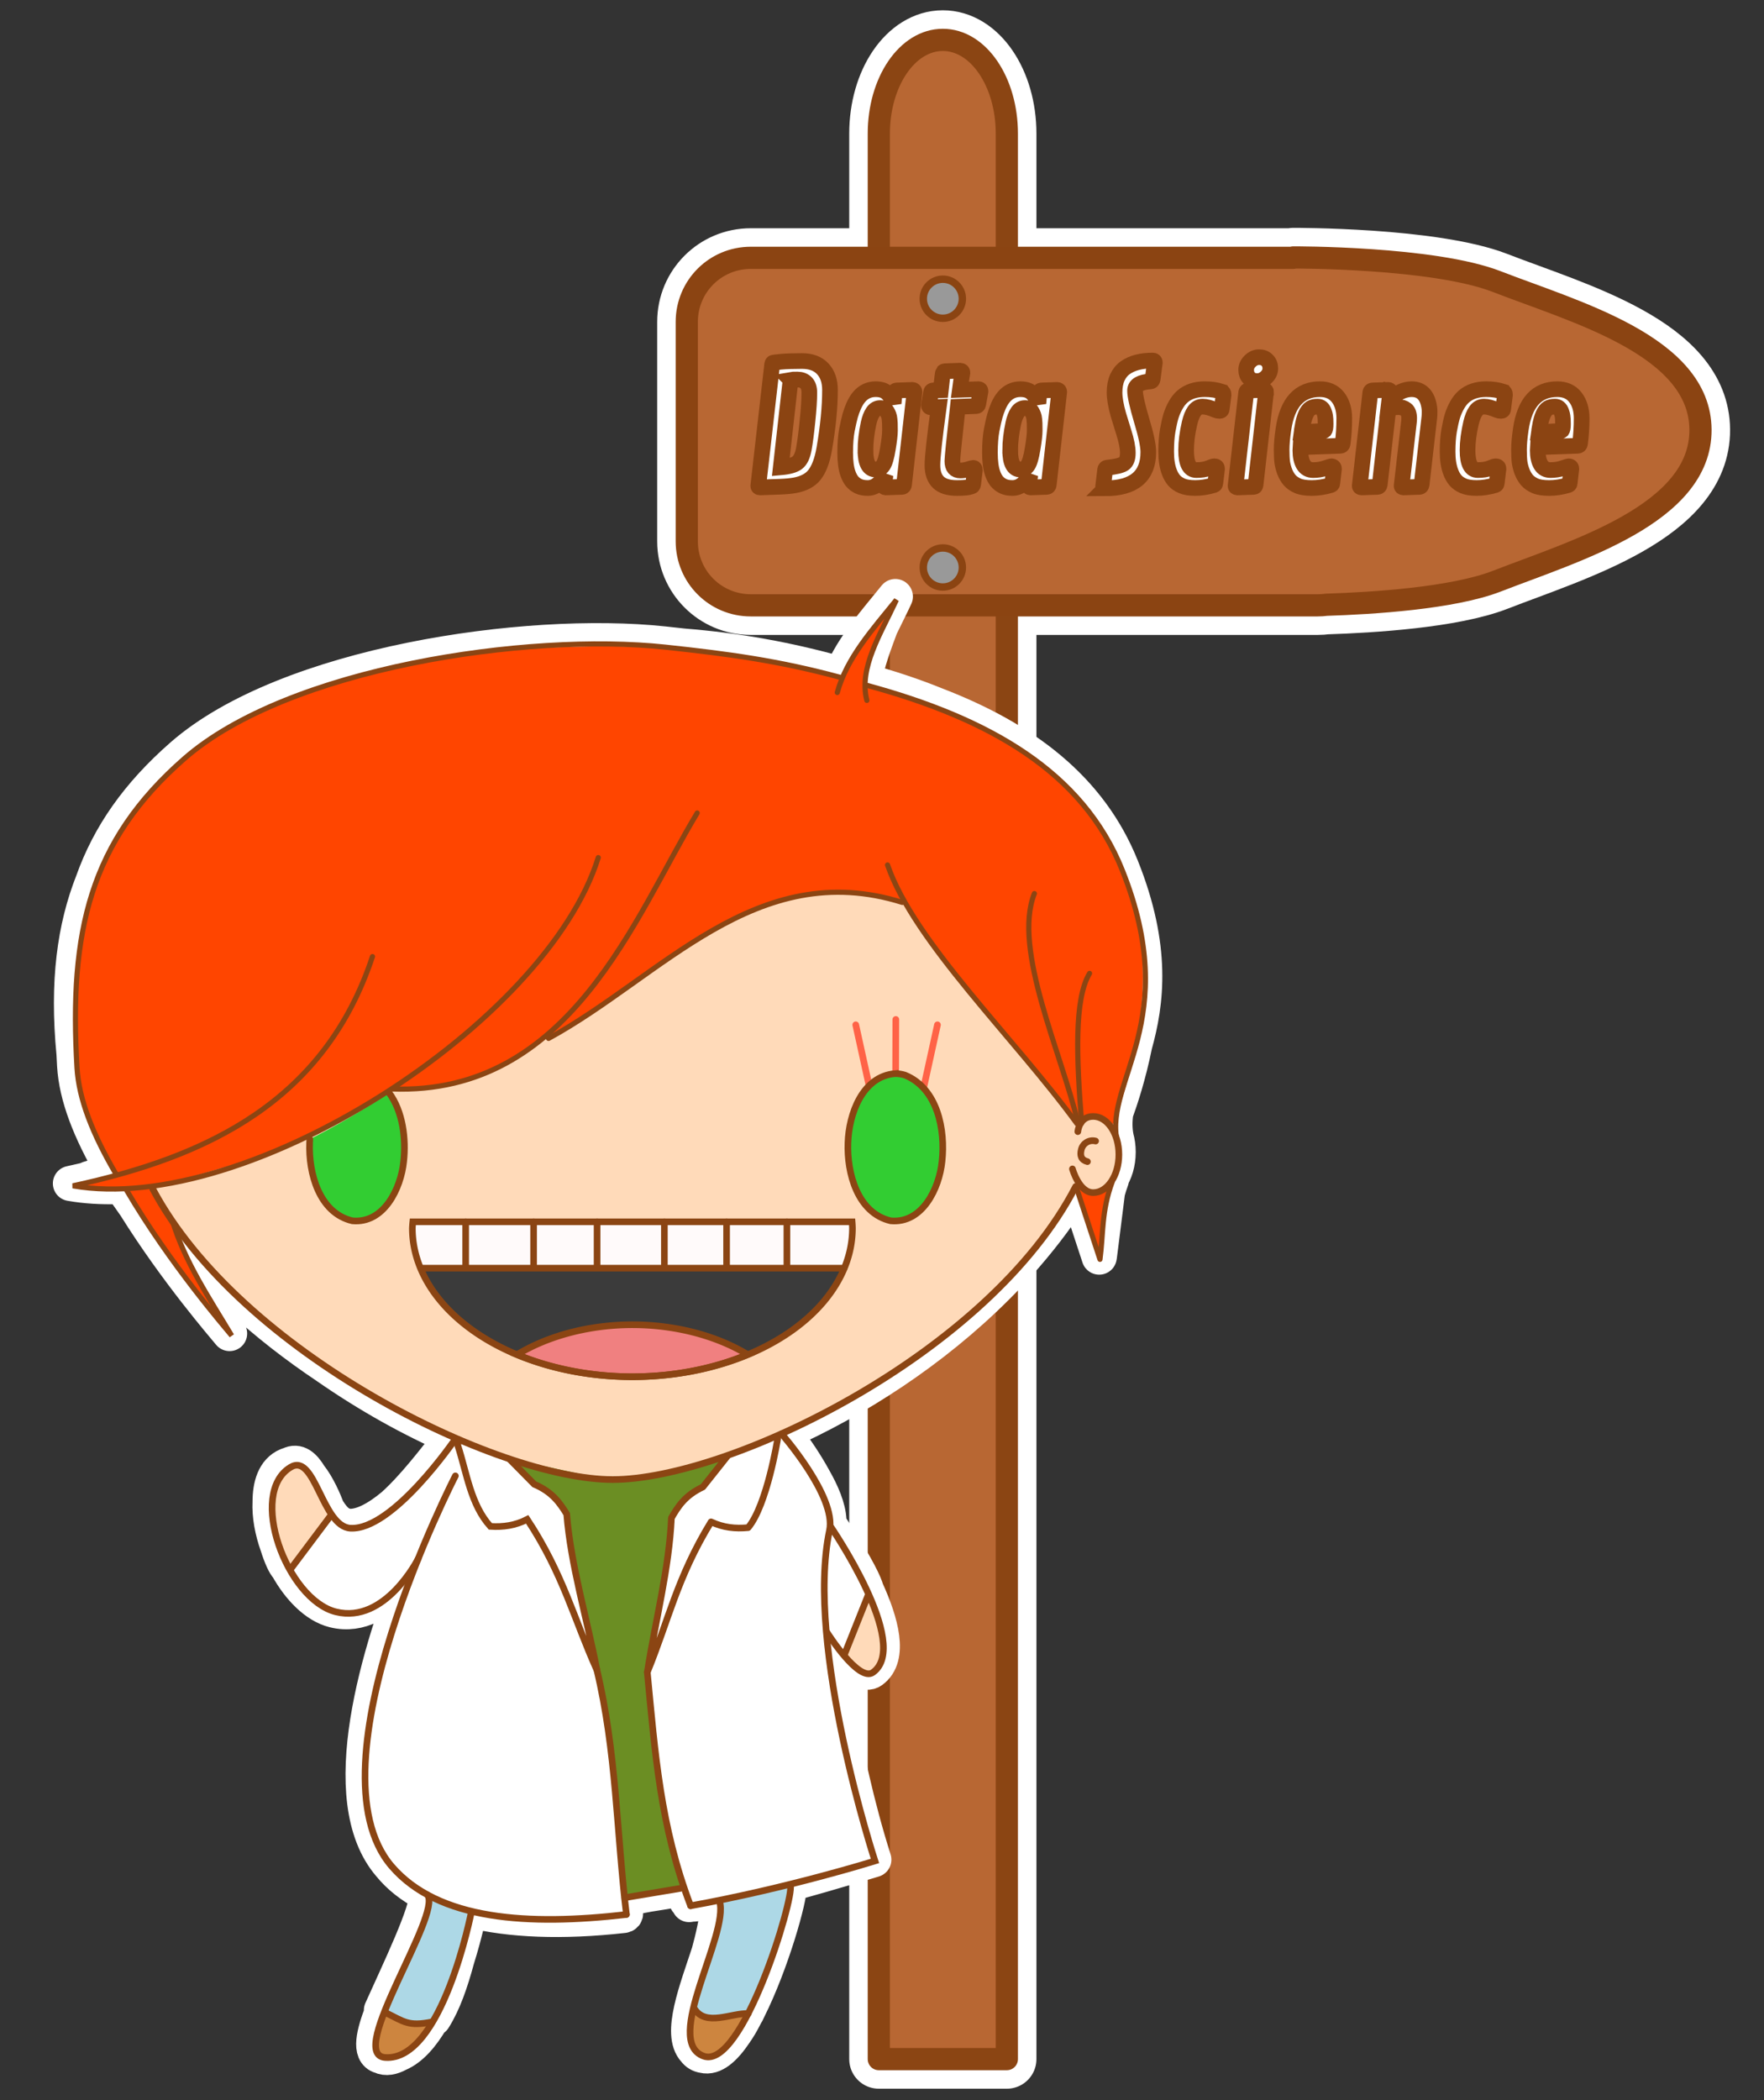 <?xml version="1.0" encoding="UTF-8" standalone="no"?>
<!-- Created with Inkscape (http://www.inkscape.org/) -->

<svg
   xmlns:dc="http://purl.org/dc/elements/1.1/"
   xmlns:cc="http://creativecommons.org/ns#"
   xmlns:rdf="http://www.w3.org/1999/02/22-rdf-syntax-ns#"
   xmlns:svg="http://www.w3.org/2000/svg"
   xmlns="http://www.w3.org/2000/svg"
   xmlns:sodipodi="http://sodipodi.sourceforge.net/DTD/sodipodi-0.dtd"
   xmlns:inkscape="http://www.inkscape.org/namespaces/inkscape"
   width="2100"
   height="2500"
   viewBox="0 0 555.625 661.458"
   version="1.1"
   id="svg8"
   sodipodi:docname="ChibiSteph.svg"
   inkscape:version="0.92.1 r15371">
  <rect x="0" y="0" width="555.625" height="661.458" fill="#333333" stroke="none"/>
  <defs
     id="defs2" />
  <sodipodi:namedview
     id="base"
     pagecolor="#ffffff"
     bordercolor="#666666"
     borderopacity="1.0"
     inkscape:pageopacity="0.0"
     inkscape:pageshadow="2"
     inkscape:zoom="0.35"
     inkscape:cx="400"
     inkscape:cy="560"
     inkscape:document-units="px"
     inkscape:current-layer="layer1"
     showgrid="false"
     units="px"
     inkscape:showpageshadow="false"
     borderlayer="true"
     inkscape:snap-path-clip="true"
     inkscape:snap-path-mask="true"
     inkscape:pagecheckerboard="true"
     inkscape:object-nodes="false" />
  <g
     inkscape:label="Layer 1"
     inkscape:groupmode="layer"
     id="layer1"
     transform="translate(0,364.458)">
    <g
       style="display:inline"
       id="g4909"
       transform="matrix(1.165,0,0,1.165,814.136,407.296)">
      <path
         inkscape:connector-curvature="0"
         id="path4897"
         d="m -443.919,-651.67 c -9.588,0 -17.306,11.309 -17.306,25.356 v 33.569 h -34.613 c -9.588,0 -17.306,7.719 -17.306,17.306 v 59.336 c 0,9.588 7.719,17.306 17.306,17.306 h 34.613 v 393.032 h 34.613 v -393.032 h 77.439 6.621 c 0.799,0 1.585,-0.055 2.355,-0.159 12.274,-0.39 34.133,-1.737 46.075,-6.378 21.147,-8.22 55.176,-18.081 55.051,-40.952 -0.124,-22.688 -33.905,-31.805 -55.051,-40.025 -17.213,-6.691 -55.051,-6.538 -55.051,-6.538 v 0.103 h -77.439 v -33.569 c 0,-14.047 -7.719,-25.356 -17.306,-25.356 z"
         style="opacity:1;vector-effect:none;fill:#a05a2c;fill-opacity:1;stroke:#ffffff;stroke-width:16;stroke-linecap:round;stroke-linejoin:round;stroke-miterlimit:4;stroke-dasharray:none;stroke-dashoffset:0;stroke-opacity:1;paint-order:stroke markers fill" />
      <path
         inkscape:connector-curvature="0"
         id="rect1841"
         d="m -443.919,-651.669 c -9.588,0 -17.306,11.308 -17.306,25.355 v 520.55 h 34.613 v -520.55 c 0,-14.047 -7.719,-25.355 -17.306,-25.355 z"
         style="opacity:1;vector-effect:none;fill:#b86733;fill-opacity:1;stroke:#8b4513;stroke-width:6;stroke-linecap:round;stroke-linejoin:round;stroke-miterlimit:4;stroke-dasharray:none;stroke-dashoffset:0;stroke-opacity:1;paint-order:stroke markers fill" />
      <path
         sodipodi:nodetypes="ccsssscsccssc"
         inkscape:connector-curvature="0"
         id="path1845"
         d="m -349.174,-592.848 v 0.103 h -146.665 c -9.588,0 -17.306,7.719 -17.306,17.306 v 59.337 c 0,9.588 7.719,17.306 17.306,17.306 h 146.665 6.621 c 0.799,0 1.586,-0.055 2.356,-0.159 12.274,-0.39 34.133,-1.737 46.075,-6.379 21.147,-8.22 55.177,-18.081 55.052,-40.952 -0.124,-22.688 -33.905,-31.805 -55.052,-40.025 -17.213,-6.691 -55.051,-6.538 -55.051,-6.538 z"
         style="opacity:1;vector-effect:none;fill:#b86733;fill-opacity:1;stroke:#8b4412;stroke-width:6;stroke-linecap:round;stroke-linejoin:round;stroke-miterlimit:4;stroke-dasharray:none;stroke-dashoffset:0;stroke-opacity:1;paint-order:stroke markers fill" />
      <g
         aria-label="Data Science"
         style="font-style:normal;font-variant:normal;font-weight:normal;font-stretch:normal;font-size:44.523px;line-height:1.25;font-family:'Berlin Sans FB';-inkscape-font-specification:'Berlin Sans FB';letter-spacing:0px;word-spacing:0px;fill:#ffffff;fill-opacity:1;stroke:#8b4412;stroke-width:4.233;stroke-miterlimit:4;stroke-dasharray:none;stroke-opacity:1;paint-order:markers stroke fill"
         id="text1856">
        <path
           d="m -490.057,-563.975 q 0.043,-0.261 0.152,-0.37 0.109,-0.109 2.196,-0.304 2.087,-0.196 5.718,-0.196 3.652,0 5.609,2.109 1.957,2.087 1.957,5.739 0,6.892 -1.544,15.87 -0.826,4.761 -2.674,7.087 -1.696,2.131 -5.305,2.804 -1.631,0.283 -3.978,0.37 l -5.413,0.196 q -0.478,-0.022 -0.478,-0.413 z m 4.978,4.196 -2.652,23.675 q 3.239,-0.283 4.478,-1.261 1.261,-0.978 1.761,-3.718 0.5,-2.739 0.978,-7.479 0.5,-4.739 0.5,-7.761 0,-1.783 -0.87,-2.652 -0.87,-0.87 -2.37,-0.87 -1.478,0 -1.826,0.065 z"
           style="font-style:normal;font-variant:normal;font-weight:normal;font-stretch:normal;font-family:'Contrail One';-inkscape-font-specification:'Contrail One';fill:#ffffff;stroke:#8b4412;stroke-width:4.233;stroke-miterlimit:4;stroke-dasharray:none;stroke-opacity:1;paint-order:markers stroke fill"
           id="path75" />
        <path
           d="m -451.578,-556.475 -2.826,25.066 q -0.065,0.565 -0.565,0.587 l -4.391,0.152 q -0.457,-0.043 -0.457,-0.413 l 0.413,-2.957 q -1,1.696 -2.196,2.609 -1.174,0.913 -2.652,0.913 -1.478,0 -2.522,-0.5 -1.044,-0.522 -1.717,-1.348 -0.652,-0.848 -1.065,-2.022 -0.761,-2.087 -0.761,-5.696 0,-3.631 0.478,-6.152 0.5,-2.522 0.87,-3.826 0.37,-1.326 0.978,-2.717 0.63,-1.391 1.413,-2.326 1.783,-2.131 4.5,-2.131 2.022,0 3.087,0.978 1.065,0.957 1.783,2.848 l 0.261,-2.957 q 0.043,-0.478 0.543,-0.522 l 4.261,-0.152 q 0.565,0.043 0.565,0.565 z m -13.261,15.761 q 0,5.196 2.783,5.196 1.217,0 1.978,-1.109 0.761,-1.13 1.304,-4.5 0.565,-3.37 0.565,-4.913 0,-1.544 -0.022,-1.957 -0.022,-0.413 -0.087,-1.087 -0.065,-0.696 -0.239,-1.152 -0.174,-0.478 -0.457,-0.957 -0.565,-0.935 -1.826,-0.935 -1.261,0 -2,1.13 -0.739,1.109 -1.152,2.978 -0.848,4 -0.848,7.305 z"
           style="font-style:normal;font-variant:normal;font-weight:normal;font-stretch:normal;font-family:'Contrail One';-inkscape-font-specification:'Contrail One';fill:#ffffff;stroke:#8b4412;stroke-width:4.233;stroke-miterlimit:4;stroke-dasharray:none;stroke-opacity:1;paint-order:markers stroke fill"
           id="path77" />
        <path
           d="m -444.469,-556.953 q 0.5,-4.783 0.652,-4.935 0.152,-0.174 0.457,-0.196 l 4.152,-0.152 q 0.587,0.043 0.587,0.543 -0.413,2.413 -0.696,4.631 l 5.065,-0.174 q 0.522,0.022 0.522,0.565 l -0.609,3.457 q -0.087,0.522 -0.543,0.543 l -4.978,0.196 q -1.478,13.305 -1.478,14.674 0,2.544 2.174,2.544 1.109,0 2.152,-0.348 1.044,-0.348 1.304,-0.348 0.457,0 0.457,0.565 l -0.457,3.804 q -0.043,0.326 -0.174,0.478 -0.109,0.152 -1.065,0.37 -0.935,0.217 -3.218,0.217 -3.348,0 -4.957,-1.544 -1.609,-1.565 -1.609,-4.652 0,-3.087 1.717,-15.696 l -2.131,0.087 q -0.543,-0.022 -0.543,-0.543 l 0.587,-3.5 q 0.065,-0.5 0.565,-0.522 z"
           style="font-style:normal;font-variant:normal;font-weight:normal;font-stretch:normal;font-family:'Contrail One';-inkscape-font-specification:'Contrail One';fill:#ffffff;stroke:#8b4412;stroke-width:4.233;stroke-miterlimit:4;stroke-dasharray:none;stroke-opacity:1;paint-order:markers stroke fill"
           id="path79" />
        <path
           d="m -412.446,-556.475 -2.826,25.066 q -0.065,0.565 -0.565,0.587 l -4.391,0.152 q -0.457,-0.043 -0.457,-0.413 l 0.413,-2.957 q -1,1.696 -2.196,2.609 -1.174,0.913 -2.652,0.913 -1.478,0 -2.522,-0.5 -1.044,-0.522 -1.717,-1.348 -0.652,-0.848 -1.065,-2.022 -0.761,-2.087 -0.761,-5.696 0,-3.631 0.478,-6.152 0.5,-2.522 0.87,-3.826 0.37,-1.326 0.978,-2.717 0.63,-1.391 1.413,-2.326 1.783,-2.131 4.5,-2.131 2.022,0 3.087,0.978 1.065,0.957 1.783,2.848 l 0.261,-2.957 q 0.043,-0.478 0.543,-0.522 l 4.261,-0.152 q 0.565,0.043 0.565,0.565 z m -13.261,15.761 q 0,5.196 2.783,5.196 1.217,0 1.978,-1.109 0.761,-1.13 1.304,-4.5 0.565,-3.37 0.565,-4.913 0,-1.544 -0.022,-1.957 -0.022,-0.413 -0.087,-1.087 -0.065,-0.696 -0.239,-1.152 -0.174,-0.478 -0.457,-0.957 -0.565,-0.935 -1.826,-0.935 -1.261,0 -2,1.13 -0.739,1.109 -1.152,2.978 -0.848,4 -0.848,7.305 z"
           style="font-style:normal;font-variant:normal;font-weight:normal;font-stretch:normal;font-family:'Contrail One';-inkscape-font-specification:'Contrail One';fill:#ffffff;stroke:#8b4412;stroke-width:4.233;stroke-miterlimit:4;stroke-dasharray:none;stroke-opacity:1;paint-order:markers stroke fill"
           id="path81" />
        <path
           d="m -400.032,-530.43 q -0.543,0 -0.543,-0.522 l 0.543,-4.544 q 0.087,-0.478 0.565,-0.522 3.391,-0.348 4.478,-1.065 1.087,-0.739 1.087,-2.913 0,-2.174 -1.109,-5.652 -1.109,-3.5 -1.435,-4.652 -1.044,-3.696 -1.044,-6.044 0,-2.37 0.761,-4.044 0.761,-1.674 2.174,-2.674 2.739,-1.913 7.37,-1.913 0.587,0 0.587,0.543 l -0.587,4.5 q -0.087,0.543 -0.543,0.587 -4.218,0.283 -4.218,2.5 0,2.044 1.783,8.044 1.804,5.978 1.804,8.566 0,9.805 -11.674,9.805 z"
           style="font-style:normal;font-variant:normal;font-weight:normal;font-stretch:normal;font-family:'Contrail One';-inkscape-font-specification:'Contrail One';fill:#ffffff;stroke:#8b4412;stroke-width:4.233;stroke-miterlimit:4;stroke-dasharray:none;stroke-opacity:1;paint-order:markers stroke fill"
           id="path83" />
        <path
           d="m -368.488,-556.562 q 0.478,0.174 0.478,0.826 l -0.5,3.935 q -0.043,0.435 -0.609,0.435 -0.543,0 -1.044,-0.217 -2.109,-0.935 -3.5,-0.935 -1.391,0 -2.217,1.152 -0.826,1.152 -1.326,3.304 -0.935,4.022 -0.935,7.348 0,5.348 2.761,5.348 2,0 3.239,-0.5 1.239,-0.522 1.609,-0.522 0.761,0 0.761,0.652 l -0.457,3.826 q -0.043,0.391 -0.174,0.478 -0.109,0.065 -0.304,0.152 -2.631,0.761 -4.957,0.761 -2.304,0 -3.652,-0.587 -1.326,-0.587 -2.109,-1.5 -0.783,-0.935 -1.261,-2.239 -0.848,-2.239 -0.848,-5.5 0,-3.283 0.413,-5.696 0.435,-2.435 0.891,-3.957 0.478,-1.522 1.261,-2.913 0.783,-1.413 1.826,-2.326 2.283,-2 6.044,-2 2.522,0 4.609,0.674 z"
           style="font-style:normal;font-variant:normal;font-weight:normal;font-stretch:normal;font-family:'Contrail One';-inkscape-font-specification:'Contrail One';fill:#ffffff;stroke:#8b4412;stroke-width:4.233;stroke-miterlimit:4;stroke-dasharray:none;stroke-opacity:1;paint-order:markers stroke fill"
           id="path85" />
        <path
           d="m -358.944,-559.409 q -1.348,0 -2.152,-0.848 -0.804,-0.848 -0.804,-2.174 0,-1.348 1.065,-2.391 1.087,-1.065 2.435,-1.065 1.348,0 2.174,0.848 0.848,0.848 0.848,2.196 0,1.326 -1.109,2.391 -1.109,1.044 -2.457,1.044 z m 2.413,2.935 -2.826,25.066 q -0.043,0.304 -0.152,0.435 -0.109,0.13 -0.413,0.152 l -4.37,0.152 q -0.478,-0.043 -0.478,-0.413 l 2.87,-25.284 q 0.087,-0.478 0.543,-0.522 l 4.239,-0.152 q 0.587,0.043 0.587,0.565 z"
           style="font-style:normal;font-variant:normal;font-weight:normal;font-stretch:normal;font-family:'Contrail One';-inkscape-font-specification:'Contrail One';fill:#ffffff;stroke:#8b4412;stroke-width:4.233;stroke-miterlimit:4;stroke-dasharray:none;stroke-opacity:1;paint-order:markers stroke fill"
           id="path87" />
        <path
           d="m -351.444,-534.822 q -0.5,-1.304 -0.696,-2.565 -0.174,-1.283 -0.174,-3.5 0,-2.217 0.478,-5.478 1.587,-10.87 9.87,-10.87 3.196,0 4.891,2.196 1.696,2.196 1.696,5.696 0,3.5 -0.435,6.805 -0.065,0.587 -0.674,0.609 l -10.74,0.37 q -0.022,0.326 -0.022,0.87 0,2.457 0.848,3.891 0.87,1.435 2.609,1.435 1.739,0 3.218,-0.5 1.5,-0.522 1.761,-0.522 0.261,0 0.457,0.174 0.196,0.174 0.196,0.478 l -0.435,3.826 q -0.022,0.326 -0.13,0.435 -0.087,0.087 -0.37,0.196 -2.631,0.761 -5.065,0.761 -2.435,0 -3.783,-0.587 -1.348,-0.587 -2.174,-1.5 -0.804,-0.935 -1.326,-2.217 z m 4.739,-12.196 -0.196,1.391 5.674,-0.283 q 0.37,-0.022 0.478,-0.13 0.326,-0.326 0.326,-1.783 0,-1.478 -0.109,-2.065 -0.087,-0.609 -0.326,-1.239 -0.5,-1.391 -1.717,-1.391 -1.196,0 -1.891,0.413 -1.544,0.957 -2.239,5.087 z"
           style="font-style:normal;font-variant:normal;font-weight:normal;font-stretch:normal;font-family:'Contrail One';-inkscape-font-specification:'Contrail One';fill:#ffffff;stroke:#8b4412;stroke-width:4.233;stroke-miterlimit:4;stroke-dasharray:none;stroke-opacity:1;paint-order:markers stroke fill"
           id="path89" />
        <path
           d="m -322.943,-556.475 -0.239,2 q 3.131,-2.761 6,-2.761 3.652,0 4.609,4 0.261,1.087 0.261,2.065 0,0.957 -0.065,1.544 l -2.087,18.218 q -0.087,0.543 -0.543,0.587 l -4.391,0.152 q -0.478,-0.043 -0.478,-0.413 l 1.978,-17.218 q 0.065,-0.565 0.065,-1.022 0,-1.783 -0.848,-2.413 -0.826,-0.652 -2.109,-0.652 -1.283,0 -2.674,0.543 l -2.326,20.436 q -0.087,0.543 -0.543,0.587 l -4.391,0.152 q -0.478,-0.043 -0.478,-0.413 l 2.87,-25.284 q 0.087,-0.478 0.543,-0.522 l 4.261,-0.152 q 0.587,0.022 0.587,0.565 z"
           style="font-style:normal;font-variant:normal;font-weight:normal;font-stretch:normal;font-family:'Contrail One';-inkscape-font-specification:'Contrail One';fill:#ffffff;stroke:#8b4412;stroke-width:4.233;stroke-miterlimit:4;stroke-dasharray:none;stroke-opacity:1;paint-order:markers stroke fill"
           id="path91" />
        <path
           d="m -292.398,-556.562 q 0.478,0.174 0.478,0.826 l -0.5,3.935 q -0.043,0.435 -0.609,0.435 -0.543,0 -1.044,-0.217 -2.109,-0.935 -3.5,-0.935 -1.391,0 -2.217,1.152 -0.826,1.152 -1.326,3.304 -0.935,4.022 -0.935,7.348 0,5.348 2.761,5.348 2,0 3.239,-0.5 1.239,-0.522 1.609,-0.522 0.761,0 0.761,0.652 l -0.457,3.826 q -0.043,0.391 -0.174,0.478 -0.109,0.065 -0.304,0.152 -2.631,0.761 -4.957,0.761 -2.304,0 -3.652,-0.587 -1.326,-0.587 -2.109,-1.5 -0.783,-0.935 -1.261,-2.239 -0.848,-2.239 -0.848,-5.5 0,-3.283 0.413,-5.696 0.435,-2.435 0.891,-3.957 0.478,-1.522 1.261,-2.913 0.783,-1.413 1.826,-2.326 2.283,-2 6.044,-2 2.522,0 4.609,0.674 z"
           style="font-style:normal;font-variant:normal;font-weight:normal;font-stretch:normal;font-family:'Contrail One';-inkscape-font-specification:'Contrail One';fill:#ffffff;stroke:#8b4412;stroke-width:4.233;stroke-miterlimit:4;stroke-dasharray:none;stroke-opacity:1;paint-order:markers stroke fill"
           id="path93" />
        <path
           d="m -287.267,-534.822 q -0.5,-1.304 -0.696,-2.565 -0.174,-1.283 -0.174,-3.5 0,-2.217 0.478,-5.478 1.587,-10.87 9.87,-10.87 3.196,0 4.891,2.196 1.696,2.196 1.696,5.696 0,3.5 -0.435,6.805 -0.065,0.587 -0.674,0.609 l -10.74,0.37 q -0.022,0.326 -0.022,0.87 0,2.457 0.848,3.891 0.87,1.435 2.609,1.435 1.739,0 3.218,-0.5 1.5,-0.522 1.761,-0.522 0.261,0 0.457,0.174 0.196,0.174 0.196,0.478 l -0.435,3.826 q -0.022,0.326 -0.13,0.435 -0.087,0.087 -0.37,0.196 -2.631,0.761 -5.065,0.761 -2.435,0 -3.783,-0.587 -1.348,-0.587 -2.174,-1.5 -0.804,-0.935 -1.326,-2.217 z m 4.739,-12.196 -0.196,1.391 5.674,-0.283 q 0.37,-0.022 0.478,-0.13 0.326,-0.326 0.326,-1.783 0,-1.478 -0.109,-2.065 -0.087,-0.609 -0.326,-1.239 -0.5,-1.391 -1.717,-1.391 -1.196,0 -1.891,0.413 -1.544,0.957 -2.239,5.087 z"
           style="font-style:normal;font-variant:normal;font-weight:normal;font-stretch:normal;font-family:'Contrail One';-inkscape-font-specification:'Contrail One';fill:#ffffff;stroke:#8b4412;stroke-width:4.233;stroke-miterlimit:4;stroke-dasharray:none;stroke-opacity:1;paint-order:markers stroke fill"
           id="path95" />
      </g>
      <circle
         r="5.282"
         cy="-581.685"
         cx="-443.919"
         id="path4893"
         style="opacity:1;vector-effect:none;fill:#999999;fill-opacity:1;stroke:#8b4412;stroke-width:2;stroke-linecap:round;stroke-linejoin:round;stroke-miterlimit:4;stroke-dasharray:none;stroke-dashoffset:0;stroke-opacity:1;paint-order:normal" />
      <circle
         style="opacity:1;vector-effect:none;fill:#999999;fill-opacity:1;stroke:#8b4412;stroke-width:2;stroke-linecap:round;stroke-linejoin:round;stroke-miterlimit:4;stroke-dasharray:none;stroke-dashoffset:0;stroke-opacity:1;paint-order:normal"
         id="circle4895"
         cx="-443.919"
         cy="-509.028"
         r="5.282" />
    </g>
    <g
       style="display:inline"
       id="g4884"
       transform="matrix(1.106,0,0,1.106,500.125,1084.994)">
      <path
         id="path4651"
         transform="matrix(0.265,0,0,0.265,0,-544)"
         d="m -744.189,-2251.504 c -21.812,26.995 -45.341,53.346 -58.098,83.736 l -2.316,-0.639 c -55.493,-15.455 -109.134,-25.23 -167.416,-29.891 -6.908,-0.78 -13.911,-1.551 -21.098,-2.316 -148.05,-15.776 -405.473,21.981 -517.537,120.008 -47.853,41.859 -78.175,85.533 -95.963,135.375 -19.49,49.414 -27.632,107.364 -20.221,184.897 0.2,4.212 0.421,8.456 0.676,12.752 1.946,32.885 16.227,70.03 41.598,113.478 -2.115,4.112 -22.686,5.271 -29.142,9.461 -5.618,1.317 -11.268,2.593 -16.955,3.82 16.139,2.833 33.293,3.876 51.201,3.305 2.742,0.617 4.766,1.421 5.543,2.506 4.144,5.788 8.407,11.876 12.732,18.117 44.837,71.791 96.098,130.538 101.535,137.334 -8.63,-14.415 -17.566,-28.716 -26.102,-43.166 -7.37,-15.081 -20.147,-39.455 -30.775,-60.52 -2.489,-6.278 -4.742,-12.645 -6.719,-19.115 41.178,60.033 102.1,114.208 168.231,158.438 44.364,30.867 90.767,56.676 135.617,76.209 -0.01,0.01 -0.142,0.199 -0.152,0.215 l -1.504,0.018 c -18.936,24.424 -40.902,52.947 -62.477,72.424 -16.32,13.65 -33.42,23.529 -48.268,22.744 -3.294,-0.489 -6.493,-1.575 -9.582,-3.318 -5.026,-3.322 -9.353,-8.851 -13.297,-15.312 -3.042,-8.078 -9.93,-24.57 -18.996,-35.977 -6.16,-10.085 -12.799,-16.197 -21.543,-11.635 -0.829,0.188 -1.662,0.448 -2.5,0.803 -13.728,5.81 -18.374,21.463 -18.373,39.184 -0.729,14.502 2.256,30.898 7.936,46.746 3.826,12.224 8.101,21.334 10.545,23.283 12.703,22.893 30.69,41.427 50.068,46.264 28.462,7.103 51.797,-9.7 67.365,-26.893 7.893,-8.312 14.928,-18.197 20.676,-29.197 0.34,-0.637 0.552,-1.047 0.559,-1.06 -40.574,100.855 -89.397,260.21 -28.574,330.977 0.071,0.082 0.144,0.162 0.215,0.244 9.653,11.86 22.498,22.11 38.383,30.562 0.273,0.37 0.506,0.782 0.709,1.229 2.696,15.756 -30.679,84.692 -48.227,123.998 0.441,0.104 0.867,0.219 1.295,0.334 -10.05,25.552 -14.377,45.681 -2.072,49 5.655,2.822 12.339,1.343 19.035,-2.324 13.794,-5.796 25.744,-19.874 35.84,-37.283 0.654,-0.224 1.306,-0.444 1.984,-0.693 10.744,-16.951 18.389,-39.225 25.068,-63.953 9.036,-28.734 13.607,-52.154 13.607,-52.154 l -0.777,-0.299 c 0.033,-0.139 0.065,-0.277 0.098,-0.416 0.388,0.095 0.776,0.192 1.166,0.285 43.119,10.707 98.473,13.157 164.731,5.719 3.533,-0.397 2.571,-3.799 1.035,-7.625 -0.435,-3.723 -0.857,-7.445 -1.258,-11.164 0.213,-0.091 0.453,-0.166 0.719,-0.223 l 0.092,1.244 26.279,-4.928 c 10.665,-1.608 21.586,-3.433 37.645,-6.162 0.466,1.354 0.948,2.71 1.428,4.066 0.043,3.834 0.769,9.155 4.195,11.473 0.193,0.509 0.375,1.016 0.57,1.525 l -0.246,-1.33 c 0.161,0.095 0.326,0.185 0.498,0.268 l -0.223,1.156 c 0.915,-0.165 1.821,-0.337 2.734,-0.504 0.533,0.043 1.096,0.051 1.705,-0.008 8.2,-0.784 17.248,-2.098 26.881,-3.814 0.213,0.796 0.386,1.631 0.523,2.5 -2.308,20.369 -6.237,37.499 -10.676,53.607 -13.251,40.388 -31.694,87.245 -15.277,104.783 2.28,3.05 5.377,5.128 9.484,5.652 10.833,2.796 22.563,-7.49 33.912,-24.457 3.888,-5.568 7.004,-10.983 9.08,-15.074 1.147,-2.088 2.286,-4.228 3.416,-6.416 0.025,-0.003 0.051,-0.007 0.076,-0.01 0.035,-0.071 0.068,-0.142 0.104,-0.213 0.024,10e-4 0.049,5.4e-4 0.072,0.002 l -0.068,-0.008 c 0.574,-1.158 1.138,-2.316 1.699,-3.475 24.893,-49.754 44.79,-120.394 43.934,-133.271 0.116,-0.486 0.238,-0.984 0.354,-1.469 23.994,-6.466 47.746,-13.417 68.529,-19.58 13.821,-3.983 21.941,-6.512 21.941,-6.512 -36.593,-114.925 -51.775,-245.205 -51.775,-245.205 3.729,6.389 8.215,11.867 11.902,15.889 4.037,5.295 8.782,11.046 13.652,15.945 3.321,3.796 7.587,7.78 12.143,9.717 4.488,2.44 8.64,3.079 11.934,0.713 20.23,-14.531 10.025,-51.993 -5.816,-86.707 -1.81,-6.405 -8.712,-22.472 -33.469,-60.65 -3.871,-6.06 -6.447,-9.85 -6.447,-9.85 -0.082,-1.455 -0.226,-2.928 -0.406,-4.41 -0.566,-13.505 -7.49,-29.615 -16.125,-44.709 -8.375,-15.445 -19.305,-31.599 -31.346,-48.062 l -2.693,0.029 c -0.379,-0.448 -0.451,-0.531 -0.711,-0.834 79.736,-35.143 162.771,-88.933 230.85,-156.856 0.074,-0.073 0.145,-0.146 0.219,-0.219 1.025,-1.024 2.05,-2.048 3.068,-3.078 10.053,-10.067 19.655,-20.388 28.678,-30.959 20.007,-23.094 38.189,-47.549 53.953,-73.225 l 24.609,74.947 c 0.05,-0.369 0.089,-0.732 0.137,-1.1 2.2e-4,6e-4 0.051,0.16 0.051,0.16 l 8.713,-69.074 c 1.162,-4.277 2.545,-8.677 4.225,-13.242 l -1.506,0.312 c 5.369,-7.479 8.727,-18.095 8.727,-29.879 0,-5.566 -0.75,-10.87 -2.105,-15.709 -1.738,-8.826 -1.686,-17.652 -0.449,-26.729 5.05,-13.847 13.85,-40.354 20.352,-72.66 12.735,-45.712 20.507,-104.379 -14.143,-190.984 -33.893,-84.716 -105.091,-138.278 -199.748,-174.658 -23.861,-9.717 -48.983,-17.998 -76.725,-25.725 h -0.041 c 3.077,-19.539 10.432,-38.703 17.525,-57.891 5.192,-10.793 10.816,-21.67 15.883,-32.635 z m 197.734,629.521 c 0.955,1.269 1.992,2.477 3.119,3.559 l -0.553,0.115 c -1.395,-0.296 -2.797,-0.621 -4.205,-0.971 0.546,-0.901 1.099,-1.799 1.639,-2.703 z m -998.627,3.975 c 0.459,0.752 0.909,1.507 1.373,2.258 5.858,10.849 12.4,21.54 19.551,32.055 l -3.769,-2.49 c -8.538,-16.839 -16.299,-29.763 -17.672,-31.666 0.119,-0.037 0.394,-0.118 0.518,-0.156 z m 995.887,0.549 c 0.027,0.08 0.052,0.153 0.08,0.236 l -0.256,0.053 c 0.059,-0.096 0.117,-0.193 0.176,-0.289 z m -319.09,265.949 -0.014,0.07 h -0.152 c 0.055,-0.024 0.111,-0.048 0.166,-0.072 z m -351.041,3.824 c 0.138,0.06 0.276,0.119 0.414,0.18 h -0.471 z m 182.531,494.736 1.342,11.047 c -1.819,-4.517 -4.395,-9.599 -1.342,-11.047 z"
         style="display:inline;opacity:1;fill:#ffdab9;fill-opacity:1;fill-rule:nonzero;stroke:#ffffff;stroke-width:37.795;stroke-linecap:round;stroke-linejoin:round;stroke-miterlimit:4;stroke-dasharray:none;stroke-dashoffset:0;stroke-opacity:1;paint-order:normal"
         inkscape:connector-curvature="0" />
      <g
         transform="translate(836.665,139.038)"
         id="g4346">
        <path
           style="display:inline;opacity:1;fill:#ffdab9;fill-opacity:1;fill-rule:nonzero;stroke:none;stroke-width:0.703;stroke-linecap:round;stroke-linejoin:miter;stroke-miterlimit:4;stroke-dasharray:none;stroke-dashoffset:0;stroke-opacity:1;paint-order:normal"
           d="m -1048.355,-978.433 c 0.034,0.161 5.335,8.656 9.056,3.691 4.971,-6.634 -2.258,-20.552 -2.34,-20.521 z"
           id="path1725"
           inkscape:connector-curvature="0"
           sodipodi:nodetypes="cscc"
           inkscape:export-xdpi="96"
           inkscape:export-ydpi="96" />
        <path
           style="display:inline;opacity:1;fill:#ffdab9;fill-opacity:1;fill-rule:nonzero;stroke:none;stroke-width:0.703;stroke-linecap:round;stroke-linejoin:miter;stroke-miterlimit:4;stroke-dasharray:none;stroke-dashoffset:0;stroke-opacity:1;paint-order:normal"
           d="m -1206.037,-1002.824 c -1.204,2.223 -11.029,-24.388 -0.441,-28.869 6.42,-2.717 11.865,13.674 11.847,13.672 z"
           id="path1727"
           inkscape:connector-curvature="0"
           sodipodi:nodetypes="cscc"
           inkscape:export-xdpi="96"
           inkscape:export-ydpi="96" />
        <path
           style="display:inline;opacity:1;fill:#cd853f;fill-opacity:1;fill-rule:nonzero;stroke:none;stroke-width:0.703;stroke-linecap:round;stroke-linejoin:miter;stroke-miterlimit:4;stroke-dasharray:none;stroke-dashoffset:0;stroke-opacity:1;paint-order:normal"
           d="m -1179.112,-876.455 13.376,2.649 c 0.099,0.739 -8.88,12.847 -14.238,9.993 -4.292,-2.286 0.859,-12.643 0.862,-12.643 z"
           id="path1729"
           inkscape:connector-curvature="0"
           sodipodi:nodetypes="ccsc"
           inkscape:export-xdpi="96"
           inkscape:export-ydpi="96" />
        <path
           style="display:inline;opacity:1;fill:#add8e6;fill-opacity:1;fill-rule:nonzero;stroke:none;stroke-width:0.703;stroke-linecap:round;stroke-linejoin:miter;stroke-miterlimit:4;stroke-dasharray:none;stroke-dashoffset:0;stroke-opacity:1"
           d="m -1167.111,-910.167 c 1.836,2.781 -7.685,22.402 -12.569,33.343 5.26,1.243 6.673,5.395 14.838,2.39 4.861,-7.67 7.331,-19.443 10.21,-31.574 z"
           id="path1731"
           inkscape:connector-curvature="0"
           sodipodi:nodetypes="ccccc"
           inkscape:export-xdpi="96"
           inkscape:export-ydpi="96" />
        <path
           style="display:inline;opacity:1;fill:#add8e6;fill-opacity:1;fill-rule:nonzero;stroke:none;stroke-width:0.703;stroke-linecap:round;stroke-linejoin:miter;stroke-miterlimit:4;stroke-dasharray:none;stroke-dashoffset:0;stroke-opacity:1"
           d="m -1083.544,-909.41 c -1.164,13.113 -4.863,21.155 -7.374,31.574 1.969,5.353 9.287,2.406 15.104,1.747 6.283,-12.653 9.549,-25.456 12.31,-37.103 z"
           id="path1733"
           inkscape:connector-curvature="0"
           sodipodi:nodetypes="ccccc"
           inkscape:export-xdpi="96"
           inkscape:export-ydpi="96" />
        <path
           style="display:inline;opacity:1;fill:#ffffff;fill-opacity:1;fill-rule:nonzero;stroke:none;stroke-width:0.703;stroke-linecap:round;stroke-linejoin:miter;stroke-miterlimit:4;stroke-dasharray:none;stroke-dashoffset:0;stroke-opacity:1"
           d="m -1194.631,-1018.022 -11.405,15.197 c 9.91,20.322 28.165,13.008 36.279,-2.858 -9.915,28.456 -20.609,57.092 -11.344,81.147 6.655,16.654 31.347,25.144 70.206,20.781 2.167,-0.243 -2.054,-4.756 0.244,-5.053 6.389,-0.824 9.49,-1.334 17.262,-2.656 0,0 -0.667,4.77 2.383,4.478 13.967,-1.336 37.219,-8.459 51.325,-12.635 -9.682,-30.407 -13.699,-64.877 -13.699,-64.877 2.062,3.533 5.024,6.064 5.024,6.064 l 6.717,-16.763 c 0,0 0.91,-2.191 -10.71,-19.713 -0.424,-7.516 -5.877,-16.429 -12.667,-25.713 l -94.721,1.063 c -10.954,14.129 -25.741,33.479 -34.895,21.538 z"
           id="path1735"
           inkscape:connector-curvature="0"
           sodipodi:nodetypes="ccccsssscsccccccc"
           inkscape:export-xdpi="96"
           inkscape:export-ydpi="96" />
        <path
           style="display:inline;opacity:1;fill:#ffdab9;fill-opacity:1;fill-rule:nonzero;stroke:none;stroke-width:0.951;stroke-linecap:round;stroke-linejoin:miter;stroke-miterlimit:4;stroke-dasharray:none;stroke-dashoffset:0;stroke-opacity:1"
           d="m -966.075,-1179.619 c 11.274,87.263 -97.872,152.161 -150.32,151.061 -51.74,-1.085 -157.892,-69.758 -142.622,-146.935 50.426,-118.374 291.005,-66.716 292.942,-4.126 z"
           id="path1737"
           inkscape:connector-curvature="0"
           sodipodi:nodetypes="csccc"
           inkscape:export-xdpi="96"
           inkscape:export-ydpi="96" />
        <path
           style="display:inline;opacity:1;fill:#32cd32;fill-opacity:1;fill-rule:nonzero;stroke:none;stroke-width:0.951;stroke-linecap:round;stroke-linejoin:miter;stroke-miterlimit:4;stroke-dasharray:none;stroke-dashoffset:0;stroke-opacity:1;paint-order:normal"
           d="m -1178.079,-1138.405 c -7.374,4.989 -14.959,9.427 -22.551,13.251 -6e-4,0.01 -10e-4,0.016 0,0.018 -0.024,0.345 -0.041,0.689 -0.051,1.025 -0.011,0.268 -0.016,0.538 -0.021,0.811 0,0.273 0,0.548 -6e-4,0.825 0,2e-4 0,3e-4 0,5e-4 0,0.277 0.011,0.556 0.021,0.837 0.021,0.562 0.056,1.13 0.105,1.703 0.026,0.286 0.053,0.573 0.086,0.861 0,2e-4 0,3e-4 0,6e-4 0.033,0.287 0.068,0.576 0.108,0.864 0.12,0.866 0.277,1.733 0.47,2.592 0.065,0.287 0.133,0.572 0.206,0.856 0.016,0.061 0.034,0.122 0.05,0.183 0.209,0.79 0.449,1.57 0.727,2.332 0.3,0.82 0.641,1.619 1.026,2.387 10e-5,2e-4 -10e-5,3e-4 0,6e-4 0.128,0.256 0.261,0.508 0.399,0.756 10e-5,10e-5 -10e-5,3e-4 0,6e-4 0.276,0.497 0.573,0.979 0.89,1.443 0.317,0.464 0.654,0.909 1.014,1.333 0.18,0.212 0.365,0.419 0.555,0.62 0.19,0.201 0.386,0.397 0.587,0.586 10e-5,10e-5 6e-4,-10e-5 6e-4,0 0.705,0.663 1.477,1.252 2.322,1.752 10e-5,1e-4 3e-4,-10e-5 5e-4,0 0.121,0.071 0.243,0.141 0.366,0.209 2e-4,10e-5 3e-4,0 6e-4,0 0.247,0.136 0.5,0.263 0.76,0.383 10e-5,10e-5 2e-4,-10e-5 5e-4,0 0.13,0.06 0.26,0.118 0.393,0.174 10e-5,10e-5 3e-4,0 5e-4,0 0.398,0.168 0.81,0.318 1.236,0.449 10e-5,10e-5 2e-4,0 5e-4,0 0.284,0.087 0.574,0.165 0.87,0.235 10e-5,10e-5 2e-4,0 5e-4,0 0.141,0.013 0.281,0.024 0.419,0.032 0.139,0.01 0.277,0.013 0.414,0.016 0.269,0 0.534,9e-4 0.795,-0.013 0.138,-0.01 0.274,-0.016 0.41,-0.032 0.371,-0.036 0.734,-0.09 1.089,-0.162 0.049,-0.013 0.097,-0.021 0.146,-0.032 0.186,-0.041 0.369,-0.087 0.551,-0.138 0.197,-0.055 0.391,-0.116 0.582,-0.183 0.076,-0.028 0.152,-0.052 0.227,-0.08 2e-4,-10e-5 3e-4,-6e-4 5e-4,-6e-4 0.233,-0.087 0.461,-0.182 0.686,-0.285 2e-4,-2e-4 3e-4,-6e-4 6e-4,-6e-4 0.112,-0.051 0.219,-0.11 0.329,-0.165 0.242,-0.121 0.478,-0.252 0.71,-0.391 0.086,-0.052 0.175,-0.099 0.26,-0.154 2e-4,-2e-4 2e-4,-3e-4 5e-4,-6e-4 0.834,-0.532 1.602,-1.176 2.306,-1.906 0.176,-0.182 0.348,-0.37 0.516,-0.563 0.168,-0.193 0.332,-0.391 0.492,-0.593 0.32,-0.405 0.623,-0.828 0.911,-1.265 0.287,-0.438 0.559,-0.891 0.814,-1.355 0.255,-0.465 0.495,-0.941 0.718,-1.425 0.112,-0.242 0.219,-0.486 0.323,-0.732 0.104,-0.246 0.203,-0.493 0.298,-0.742 0.095,-0.249 0.188,-0.498 0.275,-0.749 0.701,-2.007 1.147,-4.068 1.34,-5.972 0.04,-0.359 0.073,-0.723 0.103,-1.09 0.01,-0.097 0.016,-0.194 0.021,-0.291 0.024,-0.311 0.041,-0.625 0.055,-0.941 0,-0.063 0.01,-0.127 0.011,-0.191 0.016,-0.371 0.024,-0.746 0.028,-1.122 8e-4,-0.093 3e-4,-0.187 5e-4,-0.281 6e-4,-0.305 0,-0.611 -0.011,-0.918 0,-0.094 0,-0.189 -0.01,-0.283 -0.013,-0.392 -0.03,-0.784 -0.055,-1.177 0,-0.018 0,-0.043 -0.01,-0.065 -0.026,-0.383 -0.058,-0.766 -0.097,-1.149 -0.01,-0.063 -0.013,-0.125 -0.019,-0.189 -0.086,-0.81 -0.201,-1.62 -0.348,-2.422 -0.019,-0.098 -0.036,-0.197 -0.055,-0.295 -0.058,-0.301 -0.121,-0.601 -0.189,-0.899 -0.013,-0.055 -0.024,-0.11 -0.036,-0.165 -5e-4,0 -10e-4,-0.01 0,-0.01 -0.038,-0.161 -0.078,-0.322 -0.118,-0.482 -0.021,-0.083 -0.042,-0.166 -0.063,-0.249 -0.043,-0.165 -0.087,-0.329 -0.133,-0.493 -0.019,-0.067 -0.039,-0.134 -0.059,-0.201 -0.086,-0.296 -0.177,-0.591 -0.274,-0.883 -0.026,-0.078 -0.051,-0.156 -0.077,-0.234 -0.053,-0.156 -0.108,-0.311 -0.165,-0.466 -0.031,-0.086 -0.064,-0.172 -0.096,-0.257 -0.13,-0.345 -0.266,-0.686 -0.411,-1.022 -0.068,-0.158 -0.14,-0.314 -0.212,-0.47 -0.03,-0.065 -0.06,-0.129 -0.09,-0.194 -0.076,-0.16 -0.152,-0.319 -0.232,-0.476 0,0 0,-0.01 -0.01,-0.013 -0.011,-0.024 -0.024,-0.045 -0.036,-0.068 -0.155,-0.304 -0.318,-0.602 -0.488,-0.895 -0.038,-0.065 -0.075,-0.13 -0.113,-0.195 -0.082,-0.139 -0.167,-0.276 -0.252,-0.412 -0.046,-0.072 -0.092,-0.144 -0.138,-0.214 -0.176,-0.272 -0.359,-0.538 -0.55,-0.798 -0.021,-0.032 -0.043,-0.061 -0.065,-0.091 z"
           id="path1739"
           inkscape:connector-curvature="0"
           inkscape:export-xdpi="96"
           inkscape:export-ydpi="96" />
        <path
           style="display:inline;opacity:1;fill:#3b3b3b;fill-opacity:1;fill-rule:nonzero;stroke:none;stroke-width:0.91;stroke-linecap:round;stroke-linejoin:miter;stroke-miterlimit:4;stroke-dasharray:none;stroke-dashoffset:0;stroke-opacity:1;paint-order:normal"
           d="m -1171.291,-1101.63 a 62.668,42.307 0 0 0 -0.134,1.808 62.668,42.307 0 0 0 62.668,42.307 62.668,42.307 0 0 0 62.668,-42.307 62.668,42.307 0 0 0 -0.095,-1.808 z"
           id="path1741"
           inkscape:connector-curvature="0"
           inkscape:export-xdpi="96"
           inkscape:export-ydpi="96" />
        <path
           style="display:inline;opacity:1;fill:#fffafa;fill-opacity:1;fill-rule:nonzero;stroke:none;stroke-width:1.259;stroke-linecap:round;stroke-linejoin:miter;stroke-miterlimit:4;stroke-dasharray:none;stroke-dashoffset:0;stroke-opacity:1;paint-order:normal"
           d="m -1169.4,-1088.91 121.343,0.181 c 1.605,-4.3 1.227,-8.6 1.762,-12.9 h -125.287 c 0.362,4.344 0.235,8.828 2.182,12.719 z"
           id="path1743"
           inkscape:connector-curvature="0"
           sodipodi:nodetypes="ccccc"
           inkscape:export-xdpi="96"
           inkscape:export-ydpi="96" />
        <path
           style="display:inline;opacity:1;fill:#f08080;fill-opacity:1;fill-rule:nonzero;stroke:none;stroke-width:0.716;stroke-linecap:round;stroke-linejoin:miter;stroke-miterlimit:4;stroke-dasharray:none;stroke-dashoffset:0;stroke-opacity:1;paint-order:normal"
           clip-path="none"
           d="m -1108.758,-1072.325 a 49.289,33.275 0 0 0 -32.822,8.505 62.668,42.307 0 0 0 32.822,6.305 62.668,42.307 0 0 0 32.807,-6.322 49.289,33.275 0 0 0 -32.807,-8.488 z"
           id="path1745"
           inkscape:connector-curvature="0"
           inkscape:export-xdpi="96"
           inkscape:export-ydpi="96" />
        <ellipse
           style="display:inline;opacity:1;fill:#ffdab9;fill-opacity:1;fill-rule:nonzero;stroke:none;stroke-width:1.252;stroke-linecap:round;stroke-linejoin:miter;stroke-miterlimit:4;stroke-dasharray:none;stroke-dashoffset:0;stroke-opacity:1;paint-order:normal"
           id="ellipse1747"
           cx="-977.006"
           cy="-1120.939"
           rx="6.712"
           ry="10.227"
           inkscape:export-xdpi="96"
           inkscape:export-ydpi="96" />
        <path
           style="display:inline;opacity:1;fill:#ffdab9;fill-opacity:1;fill-rule:nonzero;stroke:none;stroke-width:0.951;stroke-linecap:round;stroke-linejoin:miter;stroke-miterlimit:4;stroke-dasharray:none;stroke-dashoffset:0;stroke-opacity:1;paint-order:normal"
           d="m -979.168,-1118.769 c -1.776,-0.464 -2.195,-1.715 -1.731,-3.491 0.464,-1.776 2.279,-2.84 4.056,-2.377"
           id="path1749"
           inkscape:connector-curvature="0"
           sodipodi:nodetypes="csc"
           inkscape:export-xdpi="96"
           inkscape:export-ydpi="96" />
        <path
           style="display:inline;opacity:1;fill:#cd853f;fill-opacity:1;fill-rule:nonzero;stroke:none;stroke-width:0.703;stroke-linecap:round;stroke-linejoin:miter;stroke-miterlimit:4;stroke-dasharray:none;stroke-dashoffset:0;stroke-opacity:1;paint-order:normal"
           d="m -1090.551,-877.668 2.423,2.089 7.673,-0.152 4.421,-0.488 c 0.523,0.036 -5.931,12.959 -12.001,12.301 -5.929,-0.642 -4.029,-13.371 -2.516,-13.75 z"
           id="path1751"
           inkscape:connector-curvature="0"
           sodipodi:nodetypes="ccccsc"
           inkscape:export-xdpi="96"
           inkscape:export-ydpi="96" />
        <path
           style="display:inline;opacity:1;fill:#ff6347;fill-opacity:1;fill-rule:nonzero;stroke:#ff6347;stroke-width:1.903;stroke-linecap:round;stroke-linejoin:miter;stroke-miterlimit:4;stroke-dasharray:none;stroke-dashoffset:0;stroke-opacity:1"
           d="m -1045.145,-1157.728 4.602,20.966"
           id="path1753"
           inkscape:connector-curvature="0"
           inkscape:export-xdpi="96"
           inkscape:export-ydpi="96" />
        <path
           inkscape:connector-curvature="0"
           id="path1755"
           d="m -1021.878,-1157.728 -4.602,20.966"
           style="display:inline;opacity:1;fill:#ff6347;fill-opacity:1;fill-rule:nonzero;stroke:#ff6347;stroke-width:1.903;stroke-linecap:round;stroke-linejoin:miter;stroke-miterlimit:4;stroke-dasharray:none;stroke-dashoffset:0;stroke-opacity:1"
           inkscape:export-xdpi="96"
           inkscape:export-ydpi="96" />
        <path
           style="display:inline;opacity:1;fill:#ff6347;fill-opacity:1;fill-rule:nonzero;stroke:#ff6347;stroke-width:1.903;stroke-linecap:round;stroke-linejoin:miter;stroke-miterlimit:4;stroke-dasharray:none;stroke-dashoffset:0;stroke-opacity:1"
           d="m -1033.736,-1159.256 -0.061,21.465"
           id="path1757"
           inkscape:connector-curvature="0"
           inkscape:export-xdpi="96"
           inkscape:export-ydpi="96" />
        <path
           inkscape:connector-curvature="0"
           id="path1759"
           d="m -1033.952,-1143.837 c -9.37,0.778 -13.176,11.63 -13.415,19.73 -0.324,8.562 2.687,19.967 12.174,22.192 9.025,0.853 13.839,-9.273 14.612,-16.89 1.004,-9.003 -1.232,-20.798 -10.545,-24.604 -0.923,-0.285 -1.861,-0.425 -2.826,-0.428 z"
           style="display:inline;opacity:1;fill:#32cd32;fill-opacity:1;fill-rule:nonzero;stroke:none;stroke-width:0.951;stroke-linecap:round;stroke-linejoin:miter;stroke-miterlimit:4;stroke-dasharray:none;stroke-dashoffset:0;stroke-opacity:1;paint-order:normal"
           inkscape:export-xdpi="96"
           inkscape:export-ydpi="96" />
        <path
           sodipodi:nodetypes="cccssccsccccccssccsccscccccccc"
           style="display:inline;opacity:1;fill:#ff4500;fill-opacity:1;fill-rule:nonzero;stroke:none;stroke-width:1.465;stroke-linecap:round;stroke-linejoin:bevel;stroke-miterlimit:4;stroke-dasharray:none;stroke-dashoffset:0;stroke-opacity:1;paint-order:normal"
           d="m -1036.05,-1274.922 c -4.073,5.688 -10.412,11.178 -12.555,18.42 l -0.944,-0.26 c -25.9,-7.213 -50.271,-9.755 -82.559,-8.43 -44.412,1.822 -95.175,16.002 -116.622,44.759 -14.083,18.883 -21.835,38.918 -18.189,73.427 -0.193,6.767 4.984,20.014 10.992,31.199 0.903,1.682 -8.188,1.723 -8.211,3.628 -0.01,0.853 9.967,0.337 11.041,1.837 8.605,12.019 19.127,28.814 24.761,33.432 1.446,1.185 -7.138,-14.624 -11.637,-23.883 -2.607,-5.366 -5.216,-9.726 -5.631,-10.3 5.766,-1.789 34.648,-10.113 34.648,-10.113 10.293,-3.324 33.187,-18.338 33.187,-18.338 15.26,-0.488 21.83,-0.621 42.055,-13.134 7.364,-4.556 13.31,-7.36 18.582,-10.96 25.072,-17.122 34.242,-25.748 51.146,-29.771 11.222,-2.346 32.757,-2.365 34.663,1.067 7.347,15.028 37.773,46.157 45.297,57.818 5.417,8.395 9.344,-1.579 14.08,5.268 0,0 12.145,-29.037 7.578,-54.263 -2.468,-13.634 -10.59,-34.934 -25.796,-46.232 -17.11,-12.713 -32.06,-19.426 -52.229,-25.043 h -0.011 c 1.071,-6.799 4.1,-13.427 6.354,-20.122 z m 53.86,163.325 c 0.149,0.199 6.646,20.405 6.646,20.405 l 2.483,-19.681 c -2.871,0.485 -5.944,0.117 -9.129,-0.724 z"
           id="path1761"
           inkscape:connector-curvature="0"
           inkscape:export-xdpi="96"
           inkscape:export-ydpi="96" />
        <path
           sodipodi:nodetypes="cccccccccccccccccc"
           inkscape:connector-curvature="0"
           id="path1763"
           d="m -1140.763,-1032.169 4.389,5.972 7.779,5.127 2.055,6.846 3.426,23.915 3.536,12.906 6.257,33.943 2.583,35.004 16.972,-3.182 c -6.549,-19.926 -9.419,-39.979 -10.077,-60.108 l 5.304,-33.59 2.122,-13.79 12.333,-11.863 3.225,-4.048 -19.447,4.773 -16.265,1.945 -20.508,-4.42 z"
           style="display:inline;fill:#6b8e23;fill-opacity:1;stroke:none;stroke-width:0.492px;stroke-linecap:butt;stroke-linejoin:miter;stroke-opacity:1" />
        <path
           sodipodi:nodetypes="cccccccc"
           inkscape:connector-curvature="0"
           id="path1765"
           d="m -1158.444,-1039.698 -0.018,1.799 c 2.58,7.955 3.654,16.771 9.251,23.002 3.661,0.232 7.108,-0.254 10.501,-2 10.264,15.561 13.39,28.631 19.855,42.925 -2.862,-14.842 -7.461,-30.014 -8.604,-44.426 -1.97,-3.152 -4.049,-6.272 -9.251,-8.501 l -6.863,-6.958"
           style="display:inline;opacity:1;vector-effect:none;fill:none;fill-opacity:1;stroke:#8b4513;stroke-width:1.888;stroke-linecap:round;stroke-linejoin:miter;stroke-miterlimit:4;stroke-dasharray:none;stroke-dashoffset:0;stroke-opacity:1" />
        <path
           sodipodi:nodetypes="cc"
           inkscape:connector-curvature="0"
           id="path1767"
           d="m -1118.959,-974.395 c 5.7,23.693 5.667,46.67 8.501,70.005"
           style="display:inline;opacity:1;vector-effect:none;fill:none;fill-opacity:1;stroke:#8b4513;stroke-width:1.888;stroke-linecap:round;stroke-linejoin:miter;stroke-miterlimit:4;stroke-dasharray:none;stroke-dashoffset:0;stroke-opacity:1" />
        <path
           style="display:inline;opacity:1;vector-effect:none;fill:none;fill-opacity:1;stroke:#8b4513;stroke-width:1.888;stroke-linecap:round;stroke-linejoin:round;stroke-miterlimit:4;stroke-dasharray:none;stroke-dashoffset:0;stroke-opacity:1"
           d="m -1067.392,-1039.844 c 0,0 -3.014,18.884 -8.396,25.302 -3.651,0.356 -7.113,-0.013 -10.563,-1.642 -9.729,15.901 -12.175,28.266 -18.151,42.772 2.357,-14.93 6.203,-29.447 6.856,-43.889 1.862,-3.217 3.834,-6.406 8.957,-8.81 l 6.888,-8.673"
           id="path1769"
           inkscape:connector-curvature="0"
           sodipodi:nodetypes="ccccccc" />
        <path
           sodipodi:nodetypes="cc"
           style="display:inline;opacity:1;vector-effect:none;fill:none;fill-opacity:1;stroke:#8b4513;stroke-width:1.888;stroke-linecap:round;stroke-linejoin:miter;stroke-miterlimit:4;stroke-dasharray:none;stroke-dashoffset:0;stroke-opacity:1"
           d="m -1104.515,-973.373 c 2.234,23.132 3.723,44.004 12.327,66.499"
           id="path1771"
           inkscape:connector-curvature="0" />
        <path
           inkscape:connector-curvature="0"
           id="path1773"
           d="m -1110.917,-909.162 15.823,-2.652"
           style="display:inline;opacity:1;vector-effect:none;fill:none;fill-opacity:1;stroke:#8b4513;stroke-width:1.888;stroke-linecap:round;stroke-linejoin:miter;stroke-miterlimit:4;stroke-dasharray:none;stroke-dashoffset:0;stroke-opacity:1" />
        <path
           sodipodi:nodetypes="cscccsc"
           inkscape:connector-curvature="0"
           id="path1775"
           d="m -1159.17,-1029.278 c 0,0 -42.624,82.695 -18.15,111.17 13.301,15.475 39.081,16.948 66.845,13.744 m 18.295,-2.486 c 27.655,-5.002 52.5,-12.77 52.5,-12.77 0,0 -19.943,-61.087 -12.947,-94.136 2.042,-9.648 -13.649,-27.502 -13.649,-27.502"
           style="opacity:1;fill:none;fill-opacity:1;fill-rule:nonzero;stroke:#8b4513;stroke-width:1.888;stroke-linecap:round;stroke-linejoin:miter;stroke-miterlimit:4;stroke-dasharray:none;stroke-dashoffset:0;stroke-opacity:1"
           inkscape:export-xdpi="96"
           inkscape:export-ydpi="96" />
        <path
           style="opacity:1;fill:none;fill-opacity:1;fill-rule:nonzero;stroke:#8b4513;stroke-width:1.888;stroke-linecap:round;stroke-linejoin:miter;stroke-miterlimit:4;stroke-dasharray:none;stroke-dashoffset:0;stroke-opacity:1"
           d="m -1167.111,-909.96 c 4.179,5.632 -23.194,45.433 -12.1,46.303 16.272,1.276 24.602,-41.497 24.602,-41.497"
           id="path1777"
           inkscape:connector-curvature="0"
           sodipodi:nodetypes="csc"
           inkscape:export-xdpi="96"
           inkscape:export-ydpi="96" />
        <path
           style="opacity:1;fill:none;fill-opacity:1;fill-rule:nonzero;stroke:#8b4513;stroke-width:1.888;stroke-linecap:round;stroke-linejoin:miter;stroke-miterlimit:4;stroke-dasharray:none;stroke-dashoffset:0;stroke-opacity:1"
           d="m -1159.259,-1039.675 c 0,0 -17.713,25.942 -29.783,25.295 -8.099,-0.434 -10.052,-21.553 -17.016,-17.394 -12.356,7.379 -1.107,37.731 12.856,41.216 14.095,3.518 23.444,-15.125 23.444,-15.125"
           id="path1779"
           inkscape:connector-curvature="0"
           sodipodi:nodetypes="csssc"
           inkscape:export-xdpi="96"
           inkscape:export-ydpi="96" />
        <path
           style="opacity:1;fill:none;fill-opacity:1;fill-rule:nonzero;stroke:#8b4513;stroke-width:1.888;stroke-linecap:round;stroke-linejoin:miter;stroke-miterlimit:4;stroke-dasharray:none;stroke-dashoffset:0;stroke-opacity:1"
           d="m -1052.348,-1014.909 c 0,0 23.126,33.675 12.1,41.594 -4.06,2.916 -13.046,-11.344 -13.046,-11.344"
           id="path1781"
           inkscape:connector-curvature="0"
           sodipodi:nodetypes="csc"
           inkscape:export-xdpi="96"
           inkscape:export-ydpi="96" />
        <path
           style="opacity:1;fill:none;fill-opacity:1;fill-rule:nonzero;stroke:#8b4513;stroke-width:1.888;stroke-linecap:round;stroke-linejoin:miter;stroke-miterlimit:4;stroke-dasharray:none;stroke-dashoffset:0;stroke-opacity:1"
           d="m -1091.172,-877.672 c 3.204,5.424 10.733,1.247 15.405,1.527"
           id="path1783"
           inkscape:connector-curvature="0"
           sodipodi:nodetypes="cc"
           inkscape:export-xdpi="96"
           inkscape:export-ydpi="96" />
        <path
           style="opacity:1;fill:none;fill-opacity:1;fill-rule:nonzero;stroke:#8b4513;stroke-width:1.888;stroke-linecap:round;stroke-linejoin:miter;stroke-miterlimit:4;stroke-dasharray:none;stroke-dashoffset:0;stroke-opacity:1;paint-order:normal"
           d="m -1179.112,-876.455 c 5.324,2.59 6.515,4.067 13.376,2.649"
           id="path1785"
           inkscape:connector-curvature="0"
           sodipodi:nodetypes="cc"
           inkscape:export-xdpi="96"
           inkscape:export-ydpi="96" />
        <path
           style="opacity:1;fill:#b22222;fill-opacity:1;fill-rule:nonzero;stroke:#8b4513;stroke-width:1.888;stroke-linecap:round;stroke-linejoin:miter;stroke-miterlimit:4;stroke-dasharray:none;stroke-dashoffset:0;stroke-opacity:1;paint-order:normal"
           d="m -1206.037,-1002.824 11.405,-15.197"
           id="path1787"
           inkscape:connector-curvature="0"
           inkscape:export-xdpi="96"
           inkscape:export-ydpi="96" />
        <path
           style="opacity:1;fill:none;fill-opacity:1;fill-rule:nonzero;stroke:#8b4513;stroke-width:1.888;stroke-linecap:round;stroke-linejoin:miter;stroke-miterlimit:4;stroke-dasharray:none;stroke-dashoffset:0;stroke-opacity:1;paint-order:normal"
           d="m -1041.639,-995.263 -6.716,16.83"
           id="path1789"
           inkscape:connector-curvature="0"
           inkscape:export-xdpi="96"
           inkscape:export-ydpi="96" />
        <path
           inkscape:connector-curvature="0"
           id="path1791"
           d="m -1171.291,-1101.63 a 62.668,42.307 0 0 0 -0.134,1.808 62.668,42.307 0 0 0 62.668,42.307 62.668,42.307 0 0 0 62.668,-42.307 62.668,42.307 0 0 0 -0.095,-1.808 z"
           style="opacity:1;fill:none;fill-opacity:1;fill-rule:nonzero;stroke:#8b4513;stroke-width:1.888;stroke-linecap:round;stroke-linejoin:miter;stroke-miterlimit:4;stroke-dasharray:none;stroke-dashoffset:0;stroke-opacity:1;paint-order:normal"
           inkscape:export-xdpi="96"
           inkscape:export-ydpi="96" />
        <path
           style="opacity:1;fill:none;fill-opacity:1;fill-rule:nonzero;stroke:#8b4513;stroke-width:1.888;stroke-linecap:round;stroke-linejoin:miter;stroke-miterlimit:4;stroke-dasharray:none;stroke-dashoffset:0;stroke-opacity:1;paint-order:normal"
           d="m -1169.023,-1088.437 h 120.557"
           id="path1793"
           inkscape:connector-curvature="0"
           sodipodi:nodetypes="cc"
           inkscape:export-xdpi="96"
           inkscape:export-ydpi="96" />
        <path
           style="opacity:1;fill:none;fill-opacity:1;fill-rule:nonzero;stroke:#8b4513;stroke-width:1.888;stroke-linecap:round;stroke-linejoin:miter;stroke-miterlimit:4;stroke-dasharray:none;stroke-dashoffset:0;stroke-opacity:1;paint-order:normal"
           d="m -1156.239,-1101.63 v 12.837"
           id="path1795"
           inkscape:connector-curvature="0"
           inkscape:export-xdpi="96"
           inkscape:export-ydpi="96" />
        <path
           inkscape:connector-curvature="0"
           id="path1797"
           d="m -1136.893,-1101.63 v 12.837"
           style="opacity:1;fill:none;fill-opacity:1;fill-rule:nonzero;stroke:#8b4513;stroke-width:1.888;stroke-linecap:round;stroke-linejoin:miter;stroke-miterlimit:4;stroke-dasharray:none;stroke-dashoffset:0;stroke-opacity:1;paint-order:normal"
           inkscape:export-xdpi="96"
           inkscape:export-ydpi="96" />
        <path
           style="opacity:1;fill:none;fill-opacity:1;fill-rule:nonzero;stroke:#8b4513;stroke-width:1.888;stroke-linecap:round;stroke-linejoin:miter;stroke-miterlimit:4;stroke-dasharray:none;stroke-dashoffset:0;stroke-opacity:1;paint-order:normal"
           d="m -1118.813,-1101.63 v 12.837"
           id="path1799"
           inkscape:connector-curvature="0"
           inkscape:export-xdpi="96"
           inkscape:export-ydpi="96" />
        <path
           inkscape:connector-curvature="0"
           id="path1801"
           d="m -1099.649,-1101.63 v 12.837"
           style="opacity:1;fill:none;fill-opacity:1;fill-rule:nonzero;stroke:#8b4513;stroke-width:1.888;stroke-linecap:round;stroke-linejoin:miter;stroke-miterlimit:4;stroke-dasharray:none;stroke-dashoffset:0;stroke-opacity:1;paint-order:normal"
           inkscape:export-xdpi="96"
           inkscape:export-ydpi="96" />
        <path
           style="opacity:1;fill:none;fill-opacity:1;fill-rule:nonzero;stroke:#8b4513;stroke-width:1.888;stroke-linecap:round;stroke-linejoin:miter;stroke-miterlimit:4;stroke-dasharray:none;stroke-dashoffset:0;stroke-opacity:1;paint-order:normal"
           d="m -1081.931,-1101.63 v 12.837"
           id="path1803"
           inkscape:connector-curvature="0"
           inkscape:export-xdpi="96"
           inkscape:export-ydpi="96" />
        <path
           inkscape:connector-curvature="0"
           id="path1805"
           d="m -1064.755,-1101.63 v 12.837"
           style="opacity:1;fill:none;fill-opacity:1;fill-rule:nonzero;stroke:#8b4513;stroke-width:1.888;stroke-linecap:round;stroke-linejoin:miter;stroke-miterlimit:4;stroke-dasharray:none;stroke-dashoffset:0;stroke-opacity:1;paint-order:normal"
           inkscape:export-xdpi="96"
           inkscape:export-ydpi="96" />
        <path
           style="opacity:1;fill:none;fill-opacity:1;fill-rule:nonzero;stroke:#8b4513;stroke-width:1.888;stroke-linecap:round;stroke-linejoin:miter;stroke-miterlimit:4;stroke-dasharray:none;stroke-dashoffset:0;stroke-opacity:1;paint-order:normal"
           d="m -981.902,-1127.314 c 0,0 0.335,-4.328 4.376,-4.328 4.041,0 7.316,4.857 7.316,10.848 0,5.991 -3.275,10.848 -7.316,10.848 -4.041,0 -5.91,-6.757 -5.91,-6.757"
           id="path1807"
           inkscape:connector-curvature="0"
           sodipodi:nodetypes="ccscc"
           inkscape:export-xdpi="96"
           inkscape:export-ydpi="96" />
        <path
           style="display:inline;opacity:1;fill:none;fill-opacity:1;fill-rule:nonzero;stroke:#8b4513;stroke-width:1.888;stroke-linecap:round;stroke-linejoin:miter;stroke-miterlimit:4;stroke-dasharray:none;stroke-dashoffset:0;stroke-opacity:1"
           d="m -1245.345,-1110.981 c 24.935,46.812 98.22,82.748 130.971,82.748 33.144,0 107.216,-35.722 131.857,-83.454"
           id="path1809"
           inkscape:connector-curvature="0"
           sodipodi:nodetypes="csc"
           inkscape:export-xdpi="96"
           inkscape:export-ydpi="96" />
        <path
           style="display:inline;opacity:1;fill:none;fill-opacity:1;fill-rule:nonzero;stroke:#8b4513;stroke-width:1.888;stroke-linecap:round;stroke-linejoin:miter;stroke-miterlimit:4;stroke-dasharray:none;stroke-dashoffset:0;stroke-opacity:1;paint-order:normal"
           d="m -1200.631,-1125.154 c -0.024,0.352 -0.041,0.702 -0.052,1.046 -0.324,8.562 2.686,19.967 12.173,22.192 9.025,0.853 13.839,-9.274 14.612,-16.89 0.716,-6.417 -0.217,-14.249 -4.182,-19.599"
           id="path1811"
           inkscape:connector-curvature="0"
           inkscape:export-xdpi="96"
           inkscape:export-ydpi="96"
           sodipodi:nodetypes="ccccc" />
        <path
           inkscape:connector-curvature="0"
           id="path1813"
           d="m -1033.952,-1143.837 c -9.37,0.778 -13.176,11.63 -13.415,19.73 -0.324,8.562 2.687,19.967 12.174,22.192 9.025,0.853 13.839,-9.273 14.612,-16.89 1.004,-9.003 -1.232,-20.798 -10.545,-24.604 -0.923,-0.285 -1.861,-0.425 -2.826,-0.428 z"
           style="display:inline;opacity:1;fill:none;fill-opacity:1;fill-rule:nonzero;stroke:#8b4513;stroke-width:1.888;stroke-linecap:round;stroke-linejoin:miter;stroke-miterlimit:4;stroke-dasharray:none;stroke-dashoffset:0;stroke-opacity:1;paint-order:normal"
           inkscape:export-xdpi="96"
           inkscape:export-ydpi="96" />
        <path
           style="display:inline;opacity:1;fill:none;fill-opacity:1;fill-rule:nonzero;stroke:#8b4513;stroke-width:1.888;stroke-linecap:round;stroke-linejoin:miter;stroke-miterlimit:4;stroke-dasharray:none;stroke-dashoffset:0;stroke-opacity:1;paint-order:normal"
           d="m -979.168,-1118.769 c -1.776,-0.464 -2.195,-1.715 -1.731,-3.491 0.464,-1.776 2.279,-2.84 4.056,-2.377"
           id="path1815"
           inkscape:connector-curvature="0"
           sodipodi:nodetypes="csc"
           inkscape:export-xdpi="96"
           inkscape:export-ydpi="96" />
        <path
           style="display:inline;opacity:1;fill:none;fill-opacity:1;fill-rule:nonzero;stroke:#8b4513;stroke-width:1.888;stroke-linecap:round;stroke-linejoin:miter;stroke-miterlimit:4;stroke-dasharray:none;stroke-dashoffset:0;stroke-opacity:1"
           d="m -1083.922,-908.11 c 2.751,9.473 -16.31,39.846 -4.538,44.076 11.028,3.963 25.831,-45.045 24.697,-48.637"
           id="path1817"
           inkscape:connector-curvature="0"
           sodipodi:nodetypes="csc"
           inkscape:export-xdpi="96"
           inkscape:export-ydpi="96" />
        <path
           style="display:inline;opacity:1;fill:none;fill-opacity:1;fill-rule:nonzero;stroke:#8b4513;stroke-width:1.888;stroke-linecap:round;stroke-linejoin:miter;stroke-miterlimit:4;stroke-dasharray:none;stroke-dashoffset:0;stroke-opacity:1;paint-order:normal"
           clip-path="none"
           d="m -1108.758,-1072.325 a 49.289,33.275 0 0 0 -32.822,8.505 62.668,42.307 0 0 0 32.822,6.305 62.668,42.307 0 0 0 32.807,-6.322 49.289,33.275 0 0 0 -32.807,-8.488 z"
           id="path1819"
           inkscape:connector-curvature="0"
           inkscape:export-xdpi="96"
           inkscape:export-ydpi="96" />
        <path
           style="display:inline;opacity:1;fill:none;fill-opacity:1;fill-rule:nonzero;stroke:#8b4513;stroke-width:1.465;stroke-linecap:round;stroke-linejoin:bevel;stroke-miterlimit:4;stroke-dasharray:none;stroke-dashoffset:0;stroke-opacity:1;paint-order:normal"
           d="m -1118.479,-1205.351 c -14.789,47.412 -100.199,102.149 -149.632,93.471 38.81,-8.375 71.753,-24.328 85.334,-65.291"
           id="path1821"
           inkscape:connector-curvature="0"
           sodipodi:nodetypes="ccc"
           inkscape:export-xdpi="96"
           inkscape:export-ydpi="96" />
        <path
           style="opacity:1;fill:none;fill-opacity:1;fill-rule:nonzero;stroke:#8b4513;stroke-width:1.465;stroke-linecap:round;stroke-linejoin:bevel;stroke-miterlimit:4;stroke-dasharray:none;stroke-dashoffset:0;stroke-opacity:1;paint-order:normal"
           d="m -1177.22,-1139.465 c 50.797,1.889 69.15,-49.152 86.922,-78.587"
           id="path1823"
           inkscape:connector-curvature="0"
           sodipodi:nodetypes="cc"
           inkscape:export-xdpi="96"
           inkscape:export-ydpi="96" />
        <path
           style="opacity:1;fill:none;fill-opacity:1;fill-rule:nonzero;stroke:#8b4513;stroke-width:1.465;stroke-linecap:round;stroke-linejoin:bevel;stroke-miterlimit:4;stroke-dasharray:none;stroke-dashoffset:0;stroke-opacity:1;paint-order:normal"
           d="m -1239.767,-1101.948 c 3.522,11.704 10.535,22.098 16.902,32.734 -1.562,-1.953 -17.429,-20.118 -29.885,-41.312 m -2.947,-4.49 c -6.852,-11.66 -10.704,-21.606 -11.225,-30.403 -2.302,-38.899 3.668,-64.588 30.561,-88.112 29.65,-25.936 97.76,-35.926 136.931,-31.752 18.026,1.921 32.391,3.875 49.695,8.557 m 7.508,2.245 c 35.018,9.475 61.746,24.619 72.982,52.702 17.173,42.924 -5.036,59.918 -1.491,77.007"
           id="path1825"
           inkscape:connector-curvature="0"
           sodipodi:nodetypes="ccccsssccsc"
           inkscape:export-xdpi="96"
           inkscape:export-ydpi="96" />
        <path
           style="opacity:1;fill:none;fill-opacity:1;fill-rule:nonzero;stroke:#8b4513;stroke-width:1.465;stroke-linecap:round;stroke-linejoin:bevel;stroke-miterlimit:4;stroke-dasharray:none;stroke-dashoffset:0;stroke-opacity:1;paint-order:normal"
           d="m -1050.405,-1252.367 c 2.696,-9.888 10.081,-18.017 16.839,-26.381 -4.53,9.804 -10.778,19.352 -8.42,28.627"
           id="path1827"
           inkscape:connector-curvature="0"
           sodipodi:nodetypes="ccc"
           inkscape:export-xdpi="96"
           inkscape:export-ydpi="96" />
        <path
           style="opacity:1;fill:none;fill-opacity:1;fill-rule:nonzero;stroke:#8b4513;stroke-width:1.465;stroke-linecap:round;stroke-linejoin:bevel;stroke-miterlimit:4;stroke-dasharray:none;stroke-dashoffset:0;stroke-opacity:1;paint-order:normal"
           d="m -1132.636,-1153.858 c 32.15,-17.521 59.09,-51.79 100.754,-38.73"
           id="path1829"
           inkscape:connector-curvature="0"
           sodipodi:nodetypes="cc"
           inkscape:export-xdpi="96"
           inkscape:export-ydpi="96" />
        <path
           style="opacity:1;fill:none;fill-opacity:1;fill-rule:nonzero;stroke:#8b4513;stroke-width:1.465;stroke-linecap:round;stroke-linejoin:bevel;stroke-miterlimit:4;stroke-dasharray:none;stroke-dashoffset:0;stroke-opacity:1;paint-order:normal"
           d="m -1036.091,-1203.253 c 7.614,22.072 36.144,49.23 53.919,73.647"
           id="path1831"
           inkscape:connector-curvature="0"
           sodipodi:nodetypes="cc"
           inkscape:export-xdpi="96"
           inkscape:export-ydpi="96" />
        <path
           style="opacity:1;fill:none;fill-opacity:1;fill-rule:nonzero;stroke:#8b4513;stroke-width:1.465;stroke-linecap:round;stroke-linejoin:bevel;stroke-miterlimit:4;stroke-dasharray:none;stroke-dashoffset:0;stroke-opacity:1;paint-order:normal"
           d="m -994.274,-1195.114 c -6.311,15.867 7.886,45.878 12.349,65.111"
           id="path1833"
           inkscape:connector-curvature="0"
           sodipodi:nodetypes="cc"
           inkscape:export-xdpi="96"
           inkscape:export-ydpi="96" />
        <path
           style="opacity:1;fill:none;fill-opacity:1;fill-rule:nonzero;stroke:#8b4513;stroke-width:1.465;stroke-linecap:round;stroke-linejoin:bevel;stroke-miterlimit:4;stroke-dasharray:none;stroke-dashoffset:0;stroke-opacity:1;paint-order:normal"
           d="m -978.557,-1172.381 c -4.423,7.33 -3.734,24.245 -2.245,42.659"
           id="path1835"
           inkscape:connector-curvature="0"
           sodipodi:nodetypes="cc"
           inkscape:export-xdpi="96"
           inkscape:export-ydpi="96" />
        <path
           style="opacity:1;fill:none;fill-opacity:1;fill-rule:nonzero;stroke:#8b4513;stroke-width:1.465;stroke-linecap:round;stroke-linejoin:round;stroke-miterlimit:4;stroke-dasharray:none;stroke-dashoffset:0;stroke-opacity:1;paint-order:normal"
           d="m -982.143,-1110.888 6.549,19.944 c 0.984,-7.247 0.374,-13.607 3.473,-22.028"
           id="path1837"
           inkscape:connector-curvature="0"
           sodipodi:nodetypes="ccc"
           inkscape:export-xdpi="96"
           inkscape:export-ydpi="96" />
      </g>
    </g>
  </g>
</svg>
